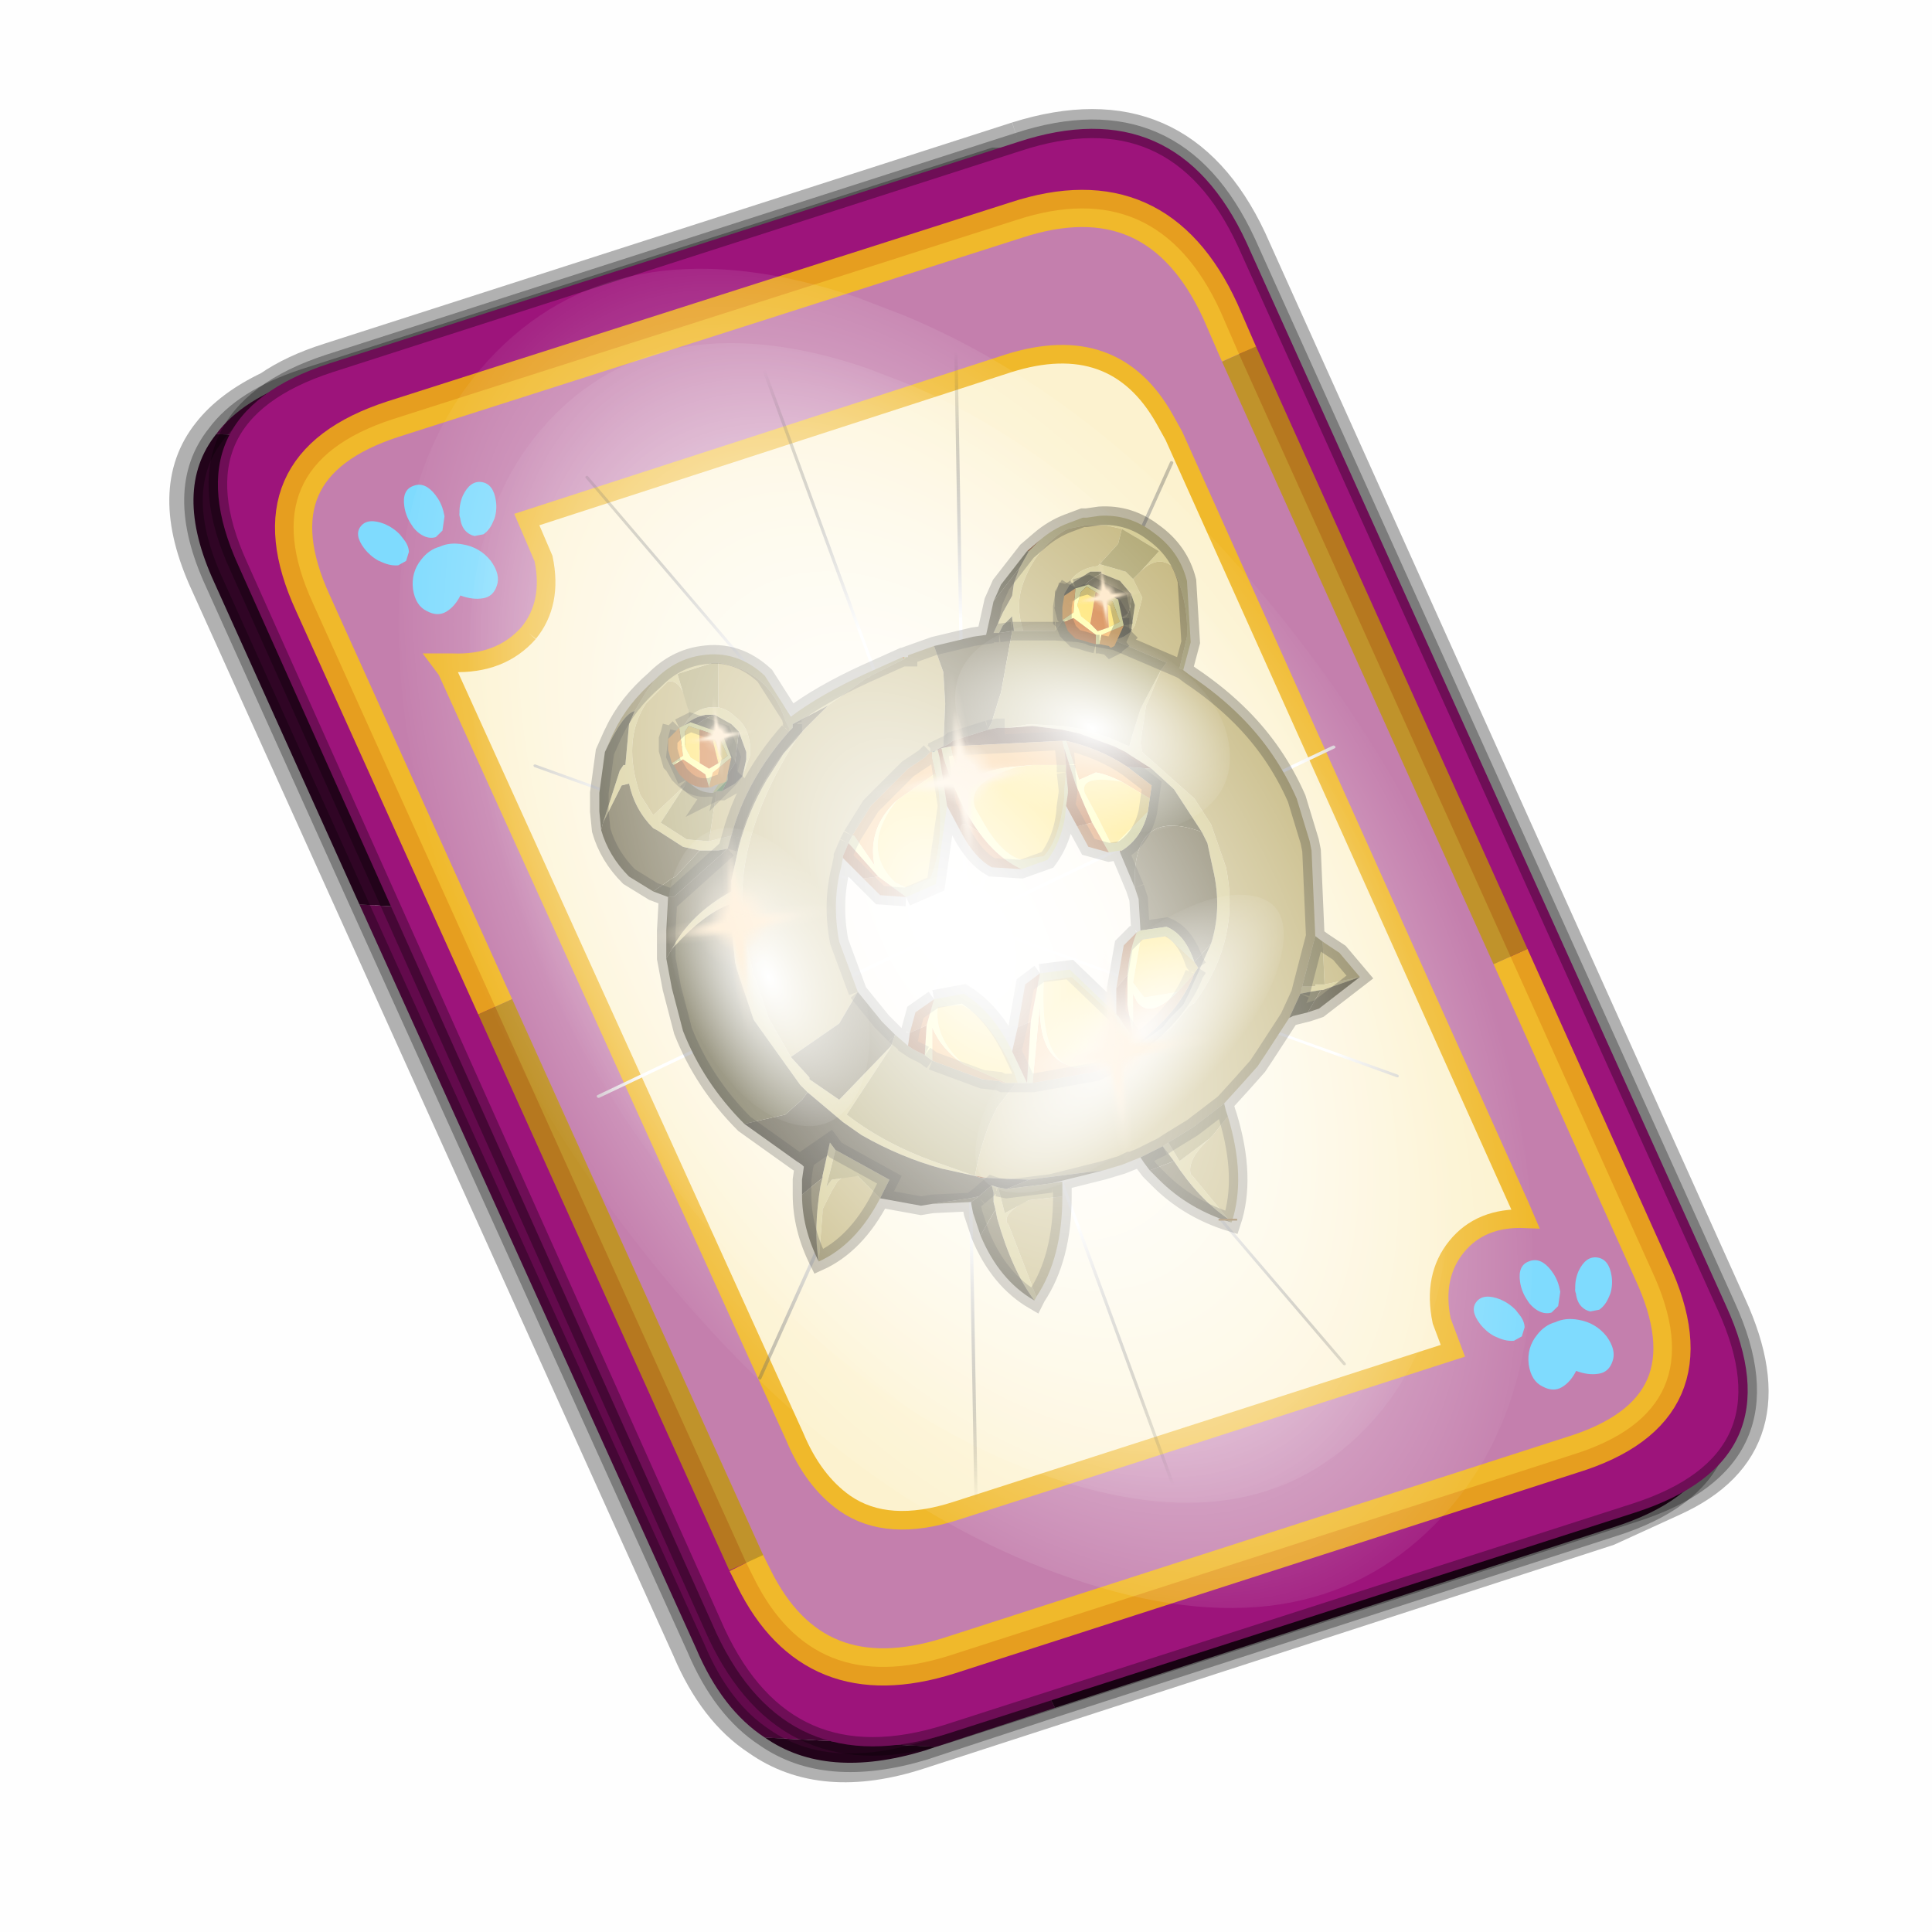 <?xml version='1.0' encoding='UTF-8'?>
<svg xmlns:xlink="http://www.w3.org/1999/xlink" xmlns="http://www.w3.org/2000/svg" version="1.1" width="60px" height="60px" viewBox="0.0 0.0 60.0 60.0"><defs><g id="c1"><path fill="#000000" fill-opacity="0.004" d="M0.0 0.0 L60.0 0.0 60.0 60.0 0.0 60.0 0.0 0.0"/></g><g id="c2"><path fill="none" stroke="#000000" stroke-width="1.0" stroke-opacity="0.302" d="M22.3 0.35 Q26.6 -1.0 28.5 3.05 L41.4 31.7 Q43.1 35.4 39.9 36.85 L38.15 37.65 19.65 43.65 Q17.05 44.5 15.35 43.3 14.2 42.55 13.5 40.9 L0.55 12.25 Q-0.6 9.75 0.6 8.25 1.15 7.55 2.2 7.05 2.85 6.6 3.8 6.3 L22.3 0.35"/><path fill="#300525" stroke="none" d="M25.55 0.9 Q26.9 1.6 27.8 3.55 L40.7 32.15 Q42.6 36.3 38.3 37.65 L23.3 42.5 13.15 21.4 4.6 20.9 0.7 12.25 Q-0.45 9.75 0.75 8.25 L29.8 9.75 25.55 0.9 M20.1 43.55 L19.8 43.65 Q17.15 44.45 15.5 43.3 L20.1 43.55"/><path fill="#630a4c" stroke="none" d="M23.3 42.5 L20.1 43.55 15.5 43.3 Q14.35 42.55 13.65 40.9 L4.6 20.9 13.15 21.4 23.3 42.5 M0.75 8.25 Q1.45 7.3 3.1 6.75 L21.65 0.8 25.55 0.9 29.8 9.75 0.75 8.25"/><path fill="none" stroke="#000000" stroke-width="0.5" stroke-opacity="0.302" d="M25.55 0.9 Q26.9 1.6 27.8 3.55 L40.7 32.15 Q42.6 36.3 38.3 37.65 L23.3 42.5 20.1 43.55 19.8 43.65 Q17.15 44.45 15.5 43.3 14.35 42.55 13.65 40.9 L4.6 20.9 0.7 12.25 Q-0.45 9.75 0.75 8.25 1.45 7.3 3.1 6.75 L21.65 0.8 25.55 0.9"/><path fill="#9d147b" stroke="none" d="M14.2 40.5 L1.35 11.8 Q-0.5 7.75 3.8 6.35 L22.3 0.4 Q26.55 -1.0 28.45 3.1 L41.35 31.7 Q43.25 35.85 38.9 37.25 L20.4 43.2 Q16.1 44.55 14.2 40.5"/><path fill="none" stroke="#000000" stroke-width="0.5" stroke-opacity="0.302" d="M14.2 40.5 L1.35 11.8 Q-0.5 7.75 3.8 6.35 L22.3 0.4 Q26.55 -1.0 28.45 3.1 L41.35 31.7 Q43.25 35.85 38.9 37.25 L20.4 43.2 Q16.1 44.55 14.2 40.5"/><path fill="#fcf2cf" stroke="none" d="M9.15 13.6 Q9.8 12.8 9.55 11.6 L9.1 10.55 22.05 6.35 Q24.9 5.45 26.25 7.85 L26.5 8.3 35.8 29.0 35.95 29.35 Q34.75 29.3 34.1 30.1 33.45 30.9 33.7 32.1 L34.0 32.9 20.65 37.2 Q18.8 37.8 17.65 37.0 16.8 36.4 16.3 35.2 L6.95 14.6 6.8 14.4 7.1 14.4 Q8.4 14.45 9.15 13.6"/><path fill="#c47fad" stroke="none" d="M8.25 23.65 L3.35 12.8 Q1.65 9.1 5.5 7.85 L22.25 2.5 Q26.05 1.25 27.75 4.95 L28.25 6.1 35.55 22.3 39.35 30.75 Q41.1 34.5 37.2 35.7 L20.45 41.1 Q16.8 42.25 15.2 39.0 L15.0 38.6 8.25 23.65 M9.15 13.6 Q8.4 14.45 7.1 14.4 L6.8 14.4 6.95 14.6 16.3 35.2 Q16.8 36.4 17.65 37.0 18.8 37.8 20.65 37.2 L34.0 32.9 33.7 32.1 Q33.45 30.9 34.1 30.1 34.75 29.3 35.95 29.35 L35.8 29.0 26.5 8.3 26.25 7.85 Q24.9 5.45 22.05 6.35 L9.1 10.55 9.55 11.6 Q9.8 12.8 9.15 13.6"/><path fill="none" stroke="#ffcc00" stroke-width="1.0" stroke-opacity="0.749" d="M8.25 23.65 L3.35 12.8 Q1.65 9.1 5.5 7.85 L22.25 2.5 Q26.05 1.25 27.75 4.95 L28.25 6.1 M35.55 22.3 L39.35 30.75 Q41.1 34.5 37.2 35.7 L20.45 41.1 Q16.8 42.25 15.2 39.0 L15.0 38.6"/><path fill="none" stroke="#bf9900" stroke-width="1.0" stroke-opacity="0.749" d="M28.25 6.1 L35.55 22.3 M15.0 38.6 L8.25 23.65"/><path fill="none" stroke="#f0b92b" stroke-width="0.5" d="M9.15 13.6 Q9.8 12.8 9.55 11.6 L9.1 10.55 22.05 6.35 Q24.9 5.45 26.25 7.85 L26.5 8.3 35.8 29.0 35.95 29.35 Q34.75 29.3 34.1 30.1 33.45 30.9 33.7 32.1 L34.0 32.9 20.65 37.2 Q18.8 37.8 17.65 37.0 16.8 36.4 16.3 35.2 L6.95 14.6 6.8 14.4 7.1 14.4 Q8.4 14.45 9.15 13.6"/></g><g id="c3"><path fill="#7fdbfe" stroke="none" d="M10.75 4.9 Q10.75 4.6 10.9 4.35 11.25 3.45 11.95 2.75 13.3 1.5 14.35 2.1 15.4 2.7 14.95 4.45 14.7 5.4 14.1 6.15 L13.75 6.5 Q13.1 7.15 12.35 7.35 L11.4 7.2 Q10.95 6.9 10.75 6.4 10.5 5.75 10.75 4.9 M7.5 5.9 Q7.0 5.85 6.6 5.5 6.05 5.0 5.8 4.15 L5.7 3.6 Q5.55 2.65 5.8 1.7 6.25 0.0 7.5 0.0 L7.6 0.0 Q8.85 0.0 9.3 1.7 9.55 2.65 9.4 3.6 L9.3 4.15 8.5 5.5 7.6 5.9 7.5 5.9 M4.35 4.9 Q4.6 5.75 4.35 6.4 L3.7 7.2 2.75 7.35 Q2.0 7.15 1.35 6.5 L1.0 6.15 Q0.4 5.4 0.15 4.45 -0.3 2.7 0.75 2.1 1.8 1.5 3.15 2.75 3.85 3.45 4.2 4.35 L4.35 4.9 M5.5 13.7 Q4.45 13.9 3.65 12.95 2.75 12.0 3.2 10.25 3.7 8.5 5.25 7.6 6.4 6.9 7.55 7.0 8.75 6.9 9.9 7.6 11.45 8.5 11.95 10.25 12.35 12.0 11.5 12.95 10.7 13.9 9.65 13.7 8.55 13.5 7.55 12.6 6.55 13.5 5.5 13.7"/></g><g id="c4"><g><use transform="matrix(1.0,0.0,0.0,1.0,0.0,0.0)" xlink:href="#c3"/></g></g><radialGradient gradientUnits="userSpaceOnUse" r="819.2" cx="0" cy="0" spreadMethod="pad" gradientTransform="matrix(0.091,0.0,0.0,0.091,0.6,3.4)" id="gradient1"><stop offset="0.0" stop-color="#ffffff"/><stop offset="1.0" stop-color="#ffffff" stop-opacity="0.0"/></radialGradient><g id="c5"><path stroke="none" fill="url(#gradient1)" d="M36.65 -54.65 Q60.05 -42.0 69.75 -17.95 80.55 8.9 68.0 34.1 55.45 59.35 26.8 68.2 -1.8 77.05 -29.7 64.3 -57.6 51.6 -68.45 24.75 -79.3 -2.05 -66.75 -27.25 L-66.7 -27.3 Q-54.1 -52.5 -25.5 -61.4 3.1 -70.2 31.0 -57.5 L36.65 -54.65"/></g><g id="c6"><g><use transform="matrix(1.0,0.0,0.0,1.0,0.0,0.0)" xlink:href="#c5"/></g></g><radialGradient gradientUnits="userSpaceOnUse" r="819.2" cx="0" cy="0" spreadMethod="pad" gradientTransform="matrix(0.209,0.0,0.0,0.177,67.15,107.2)" id="gradient2"><stop offset="0.357" stop-color="#ffffff"/><stop offset="0.671" stop-opacity="0.0"/></radialGradient><g id="c7"><path fill="none" stroke-linejoin="round" stroke-linecap="round" stroke="url(#gradient2)" stroke-width="0.5" d="M136.55 165.8 L68.6 106.0 68.4 106.0 118.25 201.5 M68.2 105.7 L68.25 105.8 68.25 105.75 68.2 105.7 0.0 45.7 M68.25 105.8 L68.3 105.85 68.3 105.8 68.25 105.75 49.95 0.05 M0.05 97.7 L68.15 105.95 68.25 105.85 68.25 105.8 M68.3 105.85 L68.25 105.85 68.3 106.0 68.3 105.85 68.3 105.8 68.35 105.8 68.3 105.8 86.6 18.35 M50.0 193.2 L68.3 106.0 68.15 105.95 18.25 151.55 M68.4 106.0 L68.3 106.0 86.55 211.5 M68.4 106.0 L68.3 105.85 M68.6 106.0 L68.35 105.8 118.25 60.15 M136.6 114.25 L68.6 106.0 M68.2 105.7 L18.25 10.05"/></g><g id="c8"><g><use transform="matrix(1.0,0.0,0.0,1.0,0.0,0.0)" xlink:href="#c7"/></g></g><g id="c9"><path fill="#d0c586" stroke="none" d="M26.75 14.6 L26.95 13.85 26.85 12.2 Q26.65 11.4 25.95 10.9 25.3 10.4 24.5 10.45 L24.15 10.5 24.05 10.5 23.65 10.65 Q23.25 10.8 22.9 11.1 L22.6 11.4 22.35 11.85 22.2 12.25 22.15 12.6 21.9 13.05 21.65 13.6 21.8 13.6 21.9 13.4 22.15 13.15 22.15 13.2 22.2 13.55 22.45 13.55 Q22.25 12.95 22.4 12.4 22.7 11.4 23.55 10.85 L23.65 10.8 24.15 10.7 24.65 10.7 25.1 10.8 26.1 11.4 25.6 11.95 Q26.05 11.5 26.45 11.8 26.9 12.75 26.85 13.7 L26.65 14.55 26.75 14.6 M19.2 14.25 L18.2 14.7 Q17.0 15.25 16.2 15.85 L15.5 14.75 Q14.75 14.05 13.8 14.2 13.1 14.3 12.55 14.85 L12.3 15.2 12.0 15.7 11.85 16.05 11.75 17.15 11.7 17.15 11.6 17.3 11.15 18.7 11.65 17.7 11.85 17.65 Q12.0 18.35 12.5 18.85 L12.6 18.9 13.3 19.35 13.75 19.45 14.25 19.45 14.5 19.4 14.6 19.05 14.0 19.2 13.4 19.15 12.7 18.7 13.35 17.7 12.5 18.5 12.15 17.95 Q11.65 16.5 12.3 15.5 L12.9 14.9 Q13.3 14.85 13.45 15.7 L13.15 14.7 14.1 14.4 14.25 14.4 Q15.6 14.6 16.05 15.95 L16.15 16.15 16.15 16.25 16.25 16.15 16.25 16.05 17.2 15.55 18.25 14.8 18.3 14.8 18.35 14.75 18.45 14.7 19.25 14.3 19.2 14.25 M22.75 31.55 L22.8 31.45 22.05 29.5 22.0 29.45 22.0 29.35 Q22.05 29.1 22.6 28.85 L21.95 29.2 21.85 28.8 21.8 28.6 21.75 28.5 21.6 28.45 21.65 28.65 21.65 28.9 21.7 29.1 21.75 29.35 Q22.15 30.75 22.75 31.55 M24.55 11.95 L24.55 12.0 25.05 12.2 25.35 12.55 25.45 12.85 25.35 13.55 25.45 13.4 25.65 12.65 25.4 12.15 25.2 11.95 24.5 11.75 24.45 11.8 Q24.0 11.85 23.75 12.15 L23.7 12.3 24.25 11.95 24.55 11.95 M26.15 14.6 L25.7 15.45 25.6 15.65 25.35 16.45 25.3 16.65 24.85 16.45 24.15 16.2 23.5 16.1 22.6 16.05 22.05 16.15 22.7 16.1 23.5 16.2 23.95 16.3 24.9 16.65 25.2 16.8 25.35 16.9 25.9 17.25 26.5 17.8 27.25 18.95 27.4 19.25 27.55 19.95 Q27.8 21.0 27.5 21.95 L26.9 23.3 26.75 23.6 26.4 23.95 26.2 24.2 24.9 25.15 24.4 25.4 24.7 25.35 26.4 24.25 26.45 24.2 26.9 23.65 27.05 23.55 Q28.3 21.85 27.9 19.9 L27.5 18.75 27.05 18.05 25.7 16.85 25.65 16.8 25.6 16.55 25.75 15.55 25.8 15.45 26.15 14.6 M16.2 15.85 L16.25 16.05 16.2 15.85 M14.9 17.45 L15.1 16.9 15.1 16.7 15.1 16.6 Q15.05 16.1 14.7 15.85 14.5 15.65 14.25 15.6 L14.0 15.6 Q13.65 15.65 13.45 15.9 L13.35 16.05 13.2 16.25 Q13.45 15.9 13.9 15.8 L14.15 15.8 14.6 16.05 14.8 16.25 15.0 16.8 15.0 17.0 14.9 17.45 M16.35 16.45 L16.0 16.85 15.55 17.55 Q15.05 18.4 14.8 19.35 L14.6 20.25 14.6 20.55 Q13.5 21.15 13.0 22.1 13.85 21.15 14.55 20.9 L14.7 22.45 14.75 22.65 15.2 24.0 16.45 25.75 16.65 25.95 17.6 26.75 18.1 27.1 Q19.15 27.7 20.25 28.0 L21.15 28.2 20.3 27.9 Q18.8 27.4 17.7 26.55 L18.85 24.8 18.9 24.7 17.5 26.15 16.7 25.6 16.7 25.55 16.2 25.0 15.6 23.95 15.25 22.9 15.2 22.8 14.95 21.65 14.95 21.5 Q14.6 19.2 16.35 16.45 M30.55 23.05 L30.4 23.05 30.35 23.05 30.3 23.05 30.3 23.1 29.95 23.1 29.9 23.3 30.15 23.25 30.45 23.2 30.5 23.2 31.5 22.85 30.55 23.05 M17.4 27.5 L17.25 27.3 17.05 28.2 17.05 28.25 17.0 28.45 Q16.8 29.65 16.95 30.5 L17.05 29.2 17.05 29.15 17.05 29.1 17.3 28.6 17.45 28.35 Q17.7 28.1 18.0 28.2 L17.3 28.3 17.15 28.5 17.2 28.3 17.4 27.5 M27.95 29.35 L27.0 28.2 26.95 28.15 Q26.85 27.75 27.45 27.2 L26.65 27.8 26.35 27.3 26.2 27.4 26.5 27.8 Q27.15 28.8 27.95 29.35"/><path fill="#bfb072" stroke="none" d="M20.05 13.95 L19.35 14.2 19.35 14.25 19.3 14.25 19.25 14.3 18.45 14.7 18.35 14.75 18.3 14.8 18.25 14.8 17.2 15.55 16.55 16.2 16.35 16.45 Q14.6 19.2 14.95 21.5 L14.95 21.65 15.2 22.8 15.25 22.9 15.6 23.95 16.2 25.0 17.5 24.1 18.0 23.25 17.5 21.9 Q17.3 20.85 17.55 19.9 L17.6 19.65 17.6 19.6 17.75 19.25 17.8 19.15 17.85 19.05 18.35 18.25 19.35 17.25 19.8 16.95 19.85 16.9 19.9 16.85 19.95 16.8 20.0 16.8 20.1 16.75 20.3 16.65 20.35 15.5 20.3 14.65 20.05 13.95 M12.55 14.85 Q11.8 15.5 11.45 16.25 L11.4 16.35 11.2 16.8 Q11.7 15.75 12.0 15.7 L12.3 15.2 12.55 14.85 M16.95 30.5 Q17.95 30.05 18.6 28.8 L18.0 28.2 Q17.7 28.1 17.45 28.35 L17.3 28.6 17.05 29.1 17.05 29.15 17.05 29.2 16.95 30.5 M22.8 31.45 Q23.5 30.4 23.5 28.75 L22.6 28.85 Q22.05 29.1 22.0 29.35 L22.0 29.45 22.05 29.5 22.8 31.45 M24.6 28.05 L25.1 27.9 25.35 27.8 25.6 27.7 26.2 27.4 26.35 27.3 27.0 26.9 27.85 26.25 28.35 25.7 28.75 25.25 28.95 24.95 29.6 23.95 29.9 23.3 29.95 23.1 30.3 21.75 30.2 19.45 30.15 19.2 29.8 18.05 Q29.25 16.8 28.3 15.85 27.7 15.25 26.95 14.75 L26.75 14.6 26.65 14.55 26.85 13.7 Q26.9 12.75 26.45 11.8 26.05 11.5 25.6 11.95 L25.4 12.15 25.65 12.65 25.45 13.4 25.35 13.55 25.3 13.6 25.15 13.7 24.9 13.8 26.3 14.4 26.15 14.6 25.8 15.45 25.75 15.55 25.6 16.55 25.65 16.8 25.7 16.85 27.05 18.05 27.5 18.75 27.9 19.9 Q28.3 21.85 27.05 23.55 L26.9 23.65 26.45 24.2 26.4 24.25 24.7 25.35 24.4 25.4 22.7 25.7 22.6 25.7 22.55 25.7 22.35 25.7 22.3 25.7 22.25 25.7 21.75 26.35 Q21.35 27.1 21.15 28.2 L21.2 28.2 21.45 28.25 22.6 28.3 24.15 28.1 24.6 28.05 M28.05 29.45 Q28.45 28.25 27.95 26.6 L27.55 27.1 27.45 27.2 Q26.85 27.75 26.95 28.15 L27.0 28.2 27.95 29.35 27.95 29.4 28.05 29.45 M31.5 22.85 L30.95 22.2 30.5 21.9 30.55 23.05 31.5 22.85 M25.1 10.8 L24.65 10.7 24.15 10.7 23.65 10.8 23.55 10.85 Q22.7 11.4 22.4 12.4 22.25 12.95 22.45 13.55 L23.3 13.55 23.6 13.15 23.55 12.95 23.55 12.55 23.7 12.3 23.75 12.15 Q24.0 11.85 24.45 11.8 L24.5 11.75 25.0 11.2 25.1 10.8 M26.3 14.4 L26.65 14.55 26.3 14.4 M16.15 16.25 L16.15 16.15 16.05 15.95 Q15.6 14.6 14.25 14.4 L14.25 15.6 Q14.5 15.65 14.7 15.85 15.05 16.1 15.1 16.6 L15.1 16.7 15.1 16.9 14.9 17.45 14.7 17.65 14.35 17.85 14.2 17.85 14.0 19.2 14.6 19.05 Q15.0 17.55 16.15 16.25 M13.45 15.7 Q13.3 14.85 12.9 14.9 L12.3 15.5 Q11.65 16.5 12.15 17.95 L12.5 18.5 13.35 17.7 13.4 17.55 13.1 16.9 13.15 16.45 13.2 16.25 13.35 16.05 13.45 15.9 13.45 15.7"/><path fill="#7e3301" stroke="none" d="M22.9 11.1 L22.55 11.4 22.6 11.4 22.9 11.1 M24.55 12.0 L24.55 11.95 24.55 12.0 M21.15 28.2 L21.3 28.25 21.45 28.25 21.2 28.2 21.15 28.2"/><path fill="#6d2c01" stroke="none" d="M21.05 28.9 L21.05 28.95 21.05 28.9 M24.55 12.0 L24.55 11.95 24.55 12.0 M25.05 19.5 L25.1 19.45 25.05 19.45 25.05 19.5"/><path fill="#5f5a3a" stroke="none" d="M22.55 11.4 L21.85 12.3 21.65 12.75 22.35 11.85 22.6 11.4 22.55 11.4 M11.2 16.8 L11.05 17.9 11.05 18.0 11.05 18.4 11.1 18.9 11.15 18.7 11.6 17.3 11.7 17.15 11.75 17.15 11.85 16.05 12.0 15.7 Q11.7 15.75 11.2 16.8 M12.5 20.55 L12.9 20.7 13.05 20.7 14.5 19.4 14.25 19.45 13.75 19.45 13.1 20.15 13.0 20.2 12.5 20.55 M12.85 22.35 L13.0 23.15 13.3 24.3 Q13.85 25.7 14.95 26.8 L16.05 26.55 16.5 26.15 16.65 25.95 16.45 25.75 15.2 24.0 14.75 22.65 14.7 22.45 14.55 20.9 Q13.85 21.15 13.0 22.1 L12.85 22.35 M21.05 28.95 L21.1 29.2 21.3 29.8 21.7 29.1 21.65 28.9 21.65 28.65 21.6 28.45 21.25 28.75 21.05 28.9 21.05 28.95 M25.6 27.7 L25.7 27.85 25.85 28.05 26.5 27.8 26.2 27.4 25.6 27.7 M29.6 23.95 L29.7 23.9 30.1 23.8 30.45 23.2 30.15 23.25 29.9 23.3 29.6 23.95 M22.2 13.55 L22.15 13.2 22.15 13.15 21.9 13.4 21.8 13.6 22.15 13.55 22.2 13.55 M24.55 11.95 L24.25 11.95 23.7 12.3 23.55 12.55 23.55 12.95 23.6 12.85 23.75 12.7 24.1 12.55 Q23.95 12.3 24.55 12.0 L24.55 11.95 M25.35 13.55 L25.45 12.85 25.35 12.55 Q25.35 13.25 25.05 13.2 L25.05 13.4 25.05 13.55 24.9 13.8 25.15 13.7 25.3 13.6 25.35 13.55 M25.9 17.25 L25.25 17.2 25.9 17.7 25.85 18.05 25.8 18.4 Q25.65 19.1 25.1 19.45 L25.05 19.5 25.45 20.45 Q25.35 18.25 27.25 18.95 L26.5 17.8 25.9 17.25 M14.8 16.25 L14.6 16.05 14.15 15.8 Q13.45 16.05 13.45 16.55 L13.65 16.5 Q14.0 16.45 14.2 16.65 L14.5 17.2 14.5 17.3 14.5 17.4 14.7 17.1 14.8 16.25 M25.45 24.7 L25.4 24.7 24.9 25.15 26.2 24.2 26.4 23.95 26.75 23.6 26.9 23.3 27.5 21.95 27.05 22.45 27.15 22.6 27.05 22.75 Q26.65 23.8 25.5 24.65 L25.45 24.7"/><path fill="#696141" stroke="none" d="M21.65 12.75 L21.45 13.65 21.1 13.7 20.05 13.95 20.3 14.65 20.35 15.5 20.3 16.65 Q20.45 16.6 20.55 16.5 L21.5 16.2 21.6 16.0 21.8 15.35 21.85 15.2 22.15 13.55 21.8 13.6 21.65 13.6 21.9 13.05 22.15 12.6 22.2 12.25 22.35 11.85 21.65 12.75 M11.1 18.9 Q11.3 19.6 11.85 20.15 L12.5 20.55 13.0 20.2 13.1 20.15 13.75 19.45 13.3 19.35 12.6 18.9 12.5 18.85 Q12.0 18.35 11.85 17.65 L11.65 17.7 11.15 18.7 11.1 18.9 M12.9 20.7 L12.85 21.6 12.85 22.35 13.0 22.1 Q13.5 21.15 14.6 20.55 L14.6 20.25 14.8 19.35 Q15.05 18.4 15.55 17.55 L16.0 16.85 16.35 16.45 16.55 16.2 17.2 15.55 16.25 16.05 16.25 16.15 16.15 16.25 Q15.0 17.55 14.6 19.05 L14.5 19.4 13.05 20.7 12.9 20.7 M16.5 28.7 Q16.5 29.6 16.95 30.5 16.8 29.65 17.0 28.45 L17.05 28.25 16.5 28.7 M20.0 28.95 L21.05 28.9 21.25 28.75 21.0 28.8 20.0 28.95 M21.3 29.8 Q21.8 31.0 22.75 31.55 22.15 30.75 21.75 29.35 L21.7 29.1 21.3 29.8 M23.2 28.4 L24.6 28.05 24.15 28.1 22.6 28.3 22.0 28.55 23.2 28.4 M25.85 28.05 L26.1 28.3 Q26.9 29.1 28.05 29.45 L27.95 29.4 27.95 29.35 Q27.15 28.8 26.5 27.8 L25.85 28.05 M30.1 23.8 L30.25 23.75 30.4 23.7 31.5 22.85 30.5 23.2 30.45 23.2 30.1 23.8 M25.35 12.55 L25.05 12.2 24.55 12.0 Q23.95 12.3 24.1 12.55 L24.7 12.7 24.85 12.85 25.05 13.2 Q25.35 13.25 25.35 12.55 M27.25 18.95 Q25.35 18.25 25.45 20.45 L25.55 20.75 25.6 21.6 26.3 21.5 Q26.8 21.7 27.05 22.45 L27.5 21.95 Q27.8 21.0 27.55 19.95 L27.4 19.25 27.25 18.95 M21.45 13.65 L21.65 13.6 21.45 13.65 M16.2 25.0 L16.7 25.55 16.7 25.6 17.5 26.15 18.9 24.7 19.0 24.4 18.65 24.05 18.0 23.25 17.5 24.1 16.2 25.0"/><path fill="#a89e64" stroke="none" d="M23.5 28.75 L23.5 28.35 23.2 28.4 22.0 28.55 21.75 28.5 21.8 28.6 21.85 28.8 21.95 29.2 22.6 28.85 23.5 28.75 M27.95 26.6 L27.9 26.45 27.85 26.25 27.0 26.9 26.35 27.3 26.65 27.8 27.45 27.2 27.55 27.1 27.95 26.6 M30.5 21.9 L30.3 21.75 29.95 23.1 30.3 23.1 30.3 23.05 30.35 23.05 30.4 23.05 30.55 23.05 30.5 21.9 M25.6 11.95 L26.1 11.4 25.1 10.8 25.0 11.2 24.5 11.75 25.2 11.95 25.4 12.15 25.6 11.95 M22.45 13.55 L22.2 13.55 22.15 13.55 21.85 15.2 21.8 15.35 21.6 16.0 21.5 16.2 21.75 16.15 21.8 16.15 21.9 16.15 21.95 16.15 22.05 16.15 22.6 16.05 23.5 16.1 24.15 16.2 24.85 16.45 25.3 16.65 25.35 16.45 25.6 15.65 25.7 15.45 26.15 14.6 26.3 14.4 24.9 13.8 24.85 13.8 24.3 13.7 24.2 13.65 23.95 13.6 23.3 13.55 23.95 13.6 23.6 13.15 23.3 13.55 22.45 13.55 M14.0 19.2 L14.2 17.85 14.1 17.9 Q13.75 17.9 13.5 17.65 L13.4 17.55 13.35 17.7 12.7 18.7 13.4 19.15 14.0 19.2 M14.25 15.6 L14.25 14.4 14.1 14.4 13.15 14.7 13.45 15.7 13.45 15.9 Q13.65 15.65 14.0 15.6 L14.25 15.6 M18.9 24.7 L18.85 24.8 17.7 26.55 Q18.8 27.4 20.3 27.9 L21.15 28.2 Q21.35 27.1 21.75 26.35 L22.25 25.7 22.2 25.7 21.9 25.7 21.8 25.65 21.35 25.6 20.0 25.1 19.8 24.95 19.7 24.9 19.5 24.8 19.35 24.7 19.0 24.4 18.9 24.7 M18.6 28.8 L18.85 28.3 17.4 27.5 17.2 28.3 17.15 28.5 17.3 28.3 18.0 28.2 18.6 28.8"/><path fill="#75d74a" stroke="none" d="M24.9 13.8 L24.85 13.8 24.9 13.8"/><path fill="#431b01" stroke="none" d="M22.05 16.15 L21.95 16.15 21.9 16.15 21.8 16.15 21.75 16.15 21.5 16.2 20.55 16.5 Q20.45 16.6 20.3 16.65 L20.1 16.75 20.15 16.75 20.25 16.7 20.5 16.65 23.45 16.5 23.5 16.5 23.6 16.5 Q24.5 16.7 25.25 17.2 L25.9 17.25 25.35 16.9 25.2 16.8 24.9 16.65 23.95 16.3 23.5 16.2 22.7 16.1 22.05 16.15"/><path fill="#f4a33c" stroke="none" d="M25.85 18.05 L25.9 17.7 25.25 17.2 Q24.5 16.7 23.6 16.5 L23.95 17.55 24.4 17.35 Q24.7 17.4 25.1 17.6 L25.85 18.05 M23.45 16.5 L20.5 16.65 20.55 16.9 20.9 17.8 Q21.15 17.3 22.15 17.2 L22.7 17.15 23.3 17.15 23.6 17.15 23.55 16.7 23.5 16.5 23.45 16.5 M20.0 16.8 L19.95 16.8 19.9 16.85 19.85 16.9 19.8 16.95 19.35 17.25 18.35 18.25 17.85 19.05 17.9 19.05 18.45 19.85 Q18.25 18.85 19.05 18.1 L20.05 17.4 20.1 17.4 20.0 16.95 20.0 16.8 M25.4 24.55 L25.45 24.55 25.5 24.6 25.5 24.65 Q26.65 23.8 27.05 22.75 L26.6 23.25 Q25.85 24.0 25.5 23.5 L25.4 23.3 25.4 23.55 25.4 24.5 25.4 24.55 M24.9 25.15 L23.85 25.3 23.6 25.2 Q22.85 24.9 22.9 23.55 L22.7 25.7 24.4 25.4 24.9 25.15 M22.0 25.7 L20.85 25.2 Q20.25 24.8 20.0 24.2 L20.0 25.1 21.35 25.6 21.8 25.65 21.9 25.7 22.0 25.7"/><path fill="#d7f16b" stroke="none" d="M19.3 14.25 L19.25 14.25 19.25 14.3 19.3 14.25 M23.5 16.5 L23.45 16.5 23.5 16.5 M17.9 19.05 L17.85 19.05 17.9 19.05 M14.5 17.4 L14.5 17.3 14.3 17.6 14.1 17.9 14.2 17.85 14.5 17.55 14.5 17.4 M25.4 24.5 L25.4 24.55 25.4 24.5"/><path fill="#ffff98" stroke="none" d="M25.1 19.45 Q25.65 19.1 25.8 18.4 L24.95 19.25 24.8 19.25 24.45 18.55 24.1 17.9 Q23.95 17.4 25.1 17.6 24.7 17.4 24.4 17.35 L23.95 17.55 23.6 16.5 23.5 16.5 23.55 16.7 23.85 17.65 24.1 18.25 24.3 18.7 24.75 19.5 25.05 19.45 25.1 19.45 M20.5 16.65 L20.25 16.7 20.3 16.95 Q20.7 18.2 21.25 18.95 21.75 19.65 22.4 19.95 L23.1 19.7 Q23.55 19.1 23.6 18.25 L23.65 17.9 23.65 17.8 23.6 17.35 23.55 17.85 23.55 18.05 Q23.4 19.2 23.0 19.6 L22.4 19.7 Q21.85 19.55 21.35 18.65 L21.15 18.3 Q20.9 17.6 22.3 17.2 L22.7 17.15 22.15 17.2 Q21.15 17.3 20.9 17.8 L20.55 16.9 20.5 16.65 M20.0 16.8 L20.0 16.95 20.1 17.4 20.15 17.6 Q20.35 19.25 19.95 20.2 L19.3 20.45 19.0 20.3 18.9 20.2 Q18.1 19.3 19.05 18.1 18.25 18.85 18.45 19.85 L17.9 19.05 17.85 19.05 17.8 19.15 17.75 19.25 18.55 20.15 19.3 20.7 20.1 20.35 20.4 18.25 20.2 16.95 20.15 16.75 20.1 16.75 20.05 16.8 20.0 16.8 M20.05 23.45 L19.85 24.15 19.8 24.95 20.0 25.1 20.0 24.2 Q20.25 24.8 20.85 25.2 20.05 24.5 20.15 23.65 L20.8 23.6 Q21.5 23.95 22.1 25.2 L22.2 25.4 22.3 25.7 22.35 25.7 22.55 25.7 22.15 24.85 Q21.65 23.8 20.85 23.3 L20.05 23.45 M23.6 25.2 Q22.9 24.85 23.0 22.95 L23.75 22.85 24.95 23.95 24.95 24.0 25.4 24.5 25.0 23.9 24.95 23.85 23.7 22.65 22.9 22.75 22.65 24.05 22.55 25.7 22.6 25.7 22.7 25.7 22.9 23.55 Q22.85 24.9 23.6 25.2 M25.25 22.8 L25.25 23.35 25.25 23.6 25.4 24.5 25.4 23.55 25.4 23.3 25.5 23.5 Q25.85 24.0 26.6 23.25 L25.7 23.4 25.4 23.0 25.6 21.85 26.3 21.75 27.05 22.45 27.15 22.6 27.05 22.45 Q26.8 21.7 26.3 21.5 L25.6 21.6 25.5 21.65 Q25.3 22.15 25.25 22.8"/><path fill="#ffde4f" stroke="none" d="M25.8 18.4 L25.85 18.05 25.1 17.6 Q23.95 17.4 24.1 17.9 L24.45 18.55 24.8 19.25 24.95 19.25 25.8 18.4 M23.6 17.35 L23.6 17.15 23.3 17.15 22.7 17.15 22.3 17.2 Q20.9 17.6 21.15 18.3 L21.35 18.65 Q21.85 19.55 22.4 19.7 L23.0 19.6 Q23.4 19.2 23.55 18.05 L23.55 17.85 23.6 17.35 M20.1 17.4 L20.05 17.4 19.05 18.1 Q18.1 19.3 18.9 20.2 L19.0 20.3 19.3 20.45 19.95 20.2 Q20.35 19.25 20.15 17.6 L20.1 17.4 M25.4 24.5 L24.95 24.0 24.95 23.95 23.75 22.85 23.0 22.95 Q22.9 24.85 23.6 25.2 L23.85 25.3 24.9 25.15 25.4 24.7 25.45 24.7 25.5 24.6 25.45 24.55 25.4 24.55 25.4 24.5 M27.15 22.6 L27.05 22.45 26.3 21.75 25.6 21.85 25.4 23.0 25.7 23.4 26.6 23.25 27.05 22.75 27.15 22.6 M22.3 25.7 L22.2 25.4 22.1 25.2 Q21.5 23.95 20.8 23.6 L20.15 23.65 Q20.05 24.5 20.85 25.2 L22.0 25.7 22.2 25.7 22.25 25.7 22.3 25.7"/><path fill="#a34100" stroke="none" d="M20.25 16.7 L20.15 16.75 20.2 16.95 20.4 18.25 20.8 19.0 Q20.65 18.5 21.25 18.95 20.7 18.2 20.3 16.95 L20.25 16.7 M23.6 17.15 L23.6 17.35 23.65 17.8 23.65 17.9 23.6 18.25 23.9 18.8 24.3 18.7 24.1 18.25 23.85 17.65 23.55 16.7 23.6 17.15 M19.95 16.8 L20.0 16.8 19.95 16.8 M18.55 20.15 L17.75 19.25 17.6 19.6 17.6 19.65 18.15 20.2 18.55 20.15 M19.85 24.15 L19.4 24.35 19.35 24.7 19.5 24.8 19.7 24.9 19.8 24.95 19.85 24.15 M25.5 24.6 L25.45 24.7 25.5 24.65 25.5 24.6 M22.55 25.7 L22.65 24.05 22.3 24.2 22.15 24.85 22.55 25.7 M24.95 23.85 L25.0 23.9 25.4 24.5 25.25 23.6 25.25 23.35 25.25 22.8 24.95 23.15 24.95 23.85"/><path fill="#246c41" stroke="none" d="M20.15 16.75 L20.1 16.75 20.15 16.75"/><path fill="#1c5331" stroke="none" d="M20.0 16.8 L20.05 16.8 20.1 16.75 20.0 16.8"/><path fill="#ea6004" stroke="none" d="M19.25 14.25 L19.2 14.25 19.25 14.3 19.25 14.25"/><path fill="#49432e" stroke="none" d="M14.95 26.8 L16.35 27.8 16.5 27.9 16.55 27.95 16.5 28.3 16.5 28.7 17.05 28.25 17.05 28.2 17.25 27.3 17.4 27.5 18.85 28.3 18.6 28.8 19.7 29.0 20.0 28.95 21.0 28.8 21.25 28.75 21.6 28.45 21.75 28.5 22.0 28.55 22.6 28.3 21.45 28.25 21.3 28.25 21.15 28.2 20.25 28.0 Q19.15 27.7 18.1 27.1 L17.6 26.75 16.65 25.95 16.5 26.15 16.05 26.55 14.95 26.8 M14.35 17.85 L14.7 17.65 14.9 17.45 15.0 17.0 15.0 16.8 14.8 16.25 14.7 17.1 14.5 17.4 14.5 17.55 14.35 17.85 M13.2 16.25 L13.15 16.45 13.1 16.9 13.15 16.8 13.3 16.65 13.45 16.55 Q13.45 16.05 14.15 15.8 L13.9 15.8 Q13.45 15.9 13.2 16.25 M16.55 27.95 L16.6 27.75 17.25 27.3 16.6 27.75 16.55 27.95"/><path fill="#339328" stroke="none" d="M19.7 29.0 L20.0 28.95 19.7 29.0 M14.2 17.85 L14.35 17.85 14.5 17.55 14.2 17.85 M11.7 17.15 L11.75 17.15 11.7 17.15"/><path fill="#cc6b22" stroke="none" d="M24.3 18.7 L23.9 18.8 24.2 19.35 24.75 19.5 24.3 18.7 M19.3 20.7 L18.55 20.15 18.15 20.2 18.6 20.65 19.3 20.7 M19.4 24.35 L19.85 24.15 20.05 23.45 19.55 23.8 19.4 24.35 M20.8 19.0 Q21.15 19.65 21.6 19.9 L22.4 19.95 Q21.75 19.65 21.25 18.95 20.65 18.5 20.8 19.0 M22.65 24.05 L22.9 22.75 22.5 23.05 22.3 24.2 22.65 24.05 M25.25 22.8 Q25.3 22.15 25.5 21.65 L25.15 22.0 24.95 23.15 25.25 22.8"/><path fill="none" stroke="#000000" stroke-width="0.5" stroke-opacity="0.302" d="M26.75 14.6 L26.95 13.85 26.85 12.2 Q26.65 11.4 25.95 10.9 25.3 10.4 24.5 10.45 L24.15 10.5 24.05 10.5 23.65 10.65 Q23.25 10.8 22.9 11.1 L22.55 11.4 21.85 12.3 21.65 12.75 21.45 13.65 21.1 13.7 20.05 13.95 19.35 14.2 19.35 14.25 19.3 14.25 19.25 14.25 19.2 14.25 18.2 14.7 Q17.0 15.25 16.2 15.85 L15.5 14.75 Q14.75 14.05 13.8 14.2 13.1 14.3 12.55 14.85 11.8 15.5 11.45 16.25 L11.4 16.35 11.2 16.8 11.05 17.9 11.05 18.0 11.05 18.4 11.1 18.9 Q11.3 19.6 11.85 20.15 L12.5 20.55 12.9 20.7 12.85 21.6 12.85 22.35 13.0 23.15 13.3 24.3 Q13.85 25.7 14.95 26.8 L16.35 27.8 16.5 27.9 16.55 27.95 16.5 28.3 16.5 28.7 Q16.5 29.6 16.95 30.5 17.95 30.05 18.6 28.8 L19.7 29.0 20.0 28.95 21.05 28.9 21.05 28.95 21.1 29.2 21.3 29.8 Q21.8 31.0 22.75 31.55 L22.8 31.45 Q23.5 30.4 23.5 28.75 L23.5 28.35 23.2 28.4 24.6 28.05 25.1 27.9 25.2 27.85 25.3 27.8 25.35 27.8 25.6 27.7 25.7 27.85 25.85 28.05 26.1 28.3 Q26.9 29.1 28.05 29.45 28.45 28.25 27.95 26.6 L27.9 26.45 27.85 26.25 28.35 25.7 28.75 25.25 28.95 24.95 29.6 23.95 29.7 23.9 30.1 23.8 30.25 23.75 30.4 23.7 31.5 22.85 30.95 22.2 30.5 21.9 30.3 21.75 30.2 19.45 30.15 19.2 29.8 18.05 Q29.25 16.8 28.3 15.85 27.7 15.25 26.95 14.75 L26.75 14.6 26.65 14.55 26.3 14.4 24.9 13.8 25.15 13.7 25.3 13.6 25.35 13.55 M22.45 13.55 L22.2 13.55 M21.8 13.6 L21.65 13.6 21.45 13.65 M25.05 13.2 L24.85 12.85 24.7 12.7 24.1 12.55 23.75 12.7 23.6 12.85 23.55 12.95 23.6 13.15 23.95 13.6 24.2 13.65 24.3 13.7 24.85 13.8 24.9 13.8 25.05 13.55 25.05 13.4 25.05 13.2 M21.95 16.15 L21.9 16.15 21.8 16.15 21.75 16.15 21.5 16.2 M22.15 13.55 L22.2 13.55 M24.85 13.8 L24.9 13.8 M25.45 20.45 L25.05 19.5 M25.1 19.45 Q25.65 19.1 25.8 18.4 L25.85 18.05 25.9 17.7 25.25 17.2 Q24.5 16.7 23.6 16.5 L23.5 16.5 23.45 16.5 20.5 16.65 20.25 16.7 20.15 16.75 20.1 16.75 20.3 16.65 Q20.45 16.6 20.55 16.5 L21.5 16.2 M22.15 13.55 L21.8 13.6 M23.3 13.55 L22.45 13.55 M23.55 12.95 L23.55 12.55 23.7 12.3 M23.3 13.55 L23.95 13.6 M23.5 16.5 L23.45 16.5 M23.6 17.15 L23.6 17.35 M23.6 17.15 L23.55 16.7 23.5 16.5 M23.9 18.8 L23.6 18.25 23.65 17.9 23.65 17.8 23.6 17.35 M19.95 16.8 L20.0 16.8 20.1 16.75 20.15 16.75 20.2 16.95 20.4 18.25 20.1 20.35 19.3 20.7 M17.85 19.05 L18.35 18.25 19.35 17.25 19.8 16.95 19.85 16.9 19.9 16.85 19.95 16.8 M20.1 16.75 L20.05 16.8 20.0 16.8 M17.75 19.25 L17.8 19.15 17.85 19.05 M16.25 16.05 L16.2 15.85 M16.15 16.25 L16.25 16.15 16.25 16.05 M16.15 16.25 Q15.0 17.55 14.6 19.05 M14.2 17.85 L14.35 17.85 14.7 17.65 14.9 17.45 M13.2 16.25 L13.15 16.45 13.1 16.9 13.4 17.55 M14.5 17.4 L14.5 17.3 14.5 17.2 14.2 16.65 Q14.0 16.45 13.65 16.5 L13.45 16.55 M14.35 17.85 L14.5 17.55 14.5 17.4 M14.2 17.85 L14.1 17.9 14.3 17.6 14.5 17.3 M13.1 16.9 L13.15 16.8 13.3 16.65 13.45 16.55 M14.1 17.9 Q13.75 17.9 13.5 17.65 L13.4 17.55 M29.9 23.3 L29.95 23.1 30.3 21.75 M14.5 19.4 L14.6 19.05 M14.5 19.4 L13.05 20.7 12.9 20.7 M18.15 20.2 L18.6 20.65 19.3 20.7 M18.15 20.2 L17.6 19.65 17.6 19.6 17.75 19.25 M17.6 19.65 L17.55 19.9 Q17.3 20.85 17.5 21.9 L18.0 23.25 M19.4 24.35 L19.55 23.8 20.05 23.45 M19.8 24.95 L19.7 24.9 19.5 24.8 19.35 24.7 19.4 24.35 M19.0 24.4 L19.35 24.7 M19.0 24.4 L18.65 24.05 18.0 23.25 M18.6 28.8 L18.85 28.3 17.4 27.5 17.25 27.3 16.6 27.75 16.55 27.95 M20.8 19.0 Q21.15 19.65 21.6 19.9 L22.4 19.95 23.1 19.7 Q23.55 19.1 23.6 18.25 M20.8 19.0 L20.4 18.25 M23.9 18.8 L24.2 19.35 24.75 19.5 25.05 19.45 25.05 19.5 M25.4 24.5 L25.4 24.55 25.45 24.55 25.5 24.6 25.45 24.7 25.4 24.7 24.9 25.15 24.4 25.4 22.7 25.7 22.6 25.7 22.55 25.7 22.15 24.85 Q21.65 23.8 20.85 23.3 L20.05 23.45 M22.9 22.75 L23.7 22.65 24.95 23.85 25.0 23.9 25.4 24.5 M25.5 21.65 L25.6 21.6 26.3 21.5 Q26.8 21.7 27.05 22.45 L27.15 22.6 M22.9 22.75 L22.5 23.05 22.3 24.2 22.15 24.85 M22.3 25.7 L22.25 25.7 22.2 25.7 22.0 25.7 M20.0 25.1 L19.8 24.95 M25.05 19.45 L25.1 19.45 M25.6 21.6 L25.55 20.75 25.45 20.45 M25.5 21.65 L25.15 22.0 24.95 23.15 24.95 23.85 M27.05 22.75 L27.15 22.6 M25.45 24.7 L25.5 24.65 Q26.65 23.8 27.05 22.75 M25.1 27.9 L25.35 27.8 M25.1 27.9 L25.3 27.8 M26.2 27.4 L26.35 27.3 27.0 26.9 27.85 26.25 M25.6 27.7 L26.2 27.4 M21.9 25.7 L22.2 25.7 M22.3 25.7 L22.35 25.7 22.55 25.7 M20.0 25.1 L21.35 25.6 21.8 25.65 21.9 25.7 22.0 25.7 M21.75 28.5 L22.0 28.55 23.2 28.4 M21.25 28.75 L21.6 28.45 21.75 28.5 M21.05 28.9 L21.25 28.75 M29.6 23.95 L29.9 23.3"/><path fill="none" stroke="#74511d" stroke-width="0.5" d="M27.95 29.35 L27.95 29.4"/><path fill="#ffff98" stroke="none" d="M24.25 13.35 L24.0 13.15 23.9 12.85 24.0 12.5 24.15 12.35 24.4 12.5 24.7 12.7 24.85 12.75 25.05 13.3 24.75 13.45 24.45 13.55 24.25 13.35 M25.15 13.4 L25.0 12.7 24.2 12.3 23.85 12.4 23.8 13.05 23.5 13.25 23.55 13.3 23.8 13.2 24.4 13.65 24.4 13.9 24.5 13.9 24.55 13.65 25.15 13.4"/><path fill="#ffde4f" stroke="none" d="M24.4 12.5 L24.15 12.35 24.0 12.5 23.9 12.85 24.0 13.15 24.25 13.35 24.4 12.5 M24.75 13.45 L25.05 13.3 24.85 12.75 24.7 12.7 24.75 13.45"/><path fill="#cc6b22" stroke="none" d="M24.25 13.35 L24.45 13.55 24.75 13.45 24.7 12.7 24.4 12.5 24.25 13.35 M24.4 13.9 L24.4 13.65 23.8 13.2 23.55 13.3 23.65 13.55 23.75 13.65 23.85 13.75 24.05 13.8 24.2 13.85 24.4 13.9"/><path fill="#f4a33c" stroke="none" d="M25.15 13.4 L24.55 13.65 24.5 13.9 24.75 13.95 24.8 14.0 24.9 13.95 25.15 13.4 M23.5 13.25 L23.8 13.05 23.85 12.4 23.55 12.6 23.5 12.9 23.5 13.25"/><path fill="none" stroke="#000000" stroke-width="0.5" stroke-opacity="0.302" d="M23.85 12.4 L24.2 12.3 25.0 12.7 25.15 13.4 M24.5 13.9 L24.4 13.9 M23.55 13.3 L23.5 13.25 23.5 12.9 23.55 12.6 23.6 12.5 23.65 12.3 M23.85 12.4 L23.55 12.6 M23.55 13.3 L23.65 13.55 23.75 13.65 23.85 13.75 24.05 13.8 24.2 13.85 24.4 13.9 M24.9 13.95 L24.95 13.9 25.15 13.75 M24.5 13.9 L24.75 13.95 24.8 14.0 24.9 13.95 25.15 13.4"/></g><g id="c10"><g><use transform="matrix(1.0,0.0,0.0,1.0,0.0,0.0)" xlink:href="#c5"/></g></g><radialGradient gradientUnits="userSpaceOnUse" r="819.2" cx="0" cy="0" spreadMethod="pad" gradientTransform="matrix(0.021,0.0,0.0,0.021,0.0,0.0)" id="gradient3"><stop offset="0.196" stop-color="#fee3bc"/><stop offset="0.502" stop-color="#fee3bc" stop-opacity="0.161"/><stop offset="0.761" stop-color="#ffe3bd" stop-opacity="0.0"/></radialGradient><g id="c11"><path stroke="none" fill="url(#gradient3)" d="M9.3 -9.85 Q13.35 -5.8 13.35 0.0 13.35 5.8 9.3 9.3 5.8 13.35 0.0 13.35 -5.8 13.35 -9.85 9.3 -13.35 5.8 -13.35 0.0 -13.35 -5.8 -9.85 -9.85 -5.8 -13.35 0.0 -13.35 5.8 -13.35 9.3 -9.85"/></g><g id="c12"><g><use transform="matrix(1.0,0.0,0.0,1.0,0.0,0.0)" xlink:href="#c11"/></g></g><g id="c13"><g><use transform="matrix(0.004,-1.352,1.394,0.02,40.75,38.25)" xlink:href="#c12"/></g><g><use transform="matrix(0.01,-3.049,0.372,0.005,41.6,40.75)" filter="url(#filter7)" xlink:href="#c12"/></g><g><use transform="matrix(3.049,0.01,-0.005,0.372,40.75,40.2)" filter="url(#filter8)" xlink:href="#c12"/></g></g><filter id="filter7"><feColorMatrix in="SourceGraphic" type="matrix" values="1.0 0.0 0.0 0.0 0.0 0.0 1.0 0.0 0.0 0.0 0.0 0.0 1.0 0.0 0.0 0.0 0.0 0.0 0.719 0.0" result="cxform"/><feComposite operator="in" in2="SourceGraphic" result="color-xform"/></filter><filter id="filter8"><feColorMatrix in="SourceGraphic" type="matrix" values="1.0 0.0 0.0 0.0 0.0 0.0 1.0 0.0 0.0 0.0 0.0 0.0 1.0 0.0 0.0 0.0 0.0 0.0 0.719 0.0" result="cxform"/><feComposite operator="in" in2="SourceGraphic" result="color-xform"/></filter><g id="c14"><path fill="#ffde4f" stroke="none" d="M14.25 17.1 L14.5 16.9 14.25 16.35 14.05 16.3 14.25 17.1 M13.75 16.2 L13.45 16.1 13.35 16.25 13.35 16.65 13.5 16.95 13.75 17.1 13.75 16.2"/><path fill="#ffff98" stroke="none" d="M14.6 16.95 L14.35 16.3 13.5 16.0 13.2 16.15 13.3 16.9 13.0 17.1 13.05 17.15 13.3 17.0 13.9 17.4 14.0 17.75 14.1 17.35 14.6 16.95 M14.05 16.3 L14.25 16.35 14.5 16.9 14.25 17.1 14.0 17.25 13.75 17.1 13.5 16.95 13.35 16.65 13.35 16.25 13.45 16.1 13.75 16.2 14.05 16.3"/><path fill="#f4a33c" stroke="none" d="M14.6 16.95 L14.1 17.35 14.0 17.75 14.05 17.75 14.15 17.7 14.45 17.6 14.6 16.95 M13.0 17.1 L13.3 16.9 13.2 16.15 12.9 16.45 12.9 16.75 13.0 17.1"/><path fill="#cc6b22" stroke="none" d="M14.0 17.75 L13.9 17.4 13.3 17.0 13.05 17.15 13.2 17.4 13.3 17.5 Q13.6 17.8 14.0 17.75 M14.25 17.1 L14.05 16.3 13.75 16.2 13.75 17.1 14.0 17.25 14.25 17.1"/><path fill="none" stroke="#000000" stroke-width="0.5" stroke-opacity="0.302" d="M13.2 16.15 L13.5 16.0 14.35 16.3 14.6 16.95 14.45 17.6 14.55 17.5 14.7 17.3 M13.05 17.15 L13.0 17.1 12.9 16.75 12.9 16.45 12.95 16.3 13.0 16.1 M13.2 16.15 L12.9 16.45 M13.05 17.15 L13.2 17.4 13.3 17.5 Q13.6 17.8 14.0 17.75 L14.05 17.75 14.15 17.7 14.45 17.6"/></g><g id="c15"><g><use transform="matrix(1.0,0.0,0.0,1.0,0.0,0.0)" xlink:href="#c2"/></g><g><use transform="matrix(0.239,-0.087,0.1,0.234,34.25,31.15)" xlink:href="#c4"/></g><g><use transform="matrix(0.239,-0.087,0.1,0.234,4.25,10.3)" xlink:href="#c4"/></g><g><use transform="matrix(0.141,-0.038,0.111,0.226,20.25,20.65)" filter="url(#filter12)" xlink:href="#c6"/></g><g><use transform="matrix(-0.155,0.051,0.084,0.147,22.6,2.3)" filter="url(#filter13)" xlink:href="#c8"/></g><g><use transform="matrix(1.0,0.0,0.0,1.0,0.0,0.0)" xlink:href="#c9"/></g><g><use transform="matrix(-0.032,0.006,0.021,0.058,15.55,22.65)" filter="url(#filter15)" xlink:href="#c10"/></g><g><use transform="matrix(-0.019,0.03,0.051,0.024,24.15,16.05)" filter="url(#filter16)" xlink:href="#c10"/></g><g><use transform="matrix(0.011,0.029,0.059,-0.051,25.1,24.8)" filter="url(#filter17)" xlink:href="#c10"/></g><g><use transform="matrix(-0.065,0.01,0.008,0.074,17.15,18.05)" filter="url(#filter18)" xlink:href="#c13"/></g><g><use transform="matrix(-0.065,0.01,0.008,0.074,23.2,14.15)" filter="url(#filter19)" xlink:href="#c13"/></g><g><use transform="matrix(-0.065,0.01,0.008,0.074,27.3,21.5)" filter="url(#filter20)" xlink:href="#c13"/></g><g><use transform="matrix(1.0,0.0,0.0,1.0,0.0,0.0)" xlink:href="#c14"/></g><g><use transform="matrix(-0.025,0.004,0.003,0.028,15.15,15.1)" filter="url(#filter22)" xlink:href="#c13"/></g><g><use transform="matrix(-0.025,0.004,0.003,0.028,25.55,11.35)" filter="url(#filter23)" xlink:href="#c13"/></g><g><use transform="matrix(0.163,-0.044,0.129,0.261,20.35,20.95)" filter="url(#filter24)" xlink:href="#c6"/></g></g><filter id="filter12"><feColorMatrix in="SourceGraphic" type="matrix" values="0.0 0.0 0.0 0.0 0.797 0.0 0.0 0.0 0.0 0.598 0.0 0.0 0.0 0.0 0.199 0.0 0.0 0.0 1.0 0.0" result="cxform"/><feComposite operator="in" in2="SourceGraphic" result="color-xform"/></filter><filter id="filter13"><feColorMatrix in="SourceGraphic" type="matrix" values="0.0 0.0 0.0 0.0 0.996 0.0 0.0 0.0 0.0 0.996 0.0 0.0 0.0 0.0 0.996 0.0 0.0 0.0 1.0 0.0" result="cxform"/><feComposite operator="in" in2="SourceGraphic" result="color-xform"/></filter><filter id="filter15"><feColorMatrix in="SourceGraphic" type="matrix" values="1.0 0.0 0.0 0.0 0.0 0.0 1.0 0.0 0.0 0.0 0.0 0.0 1.0 0.0 0.0 0.0 0.0 0.0 0.102 0.0" result="cxform"/><feComposite operator="in" in2="SourceGraphic" result="color-xform"/></filter><filter id="filter16"><feColorMatrix in="SourceGraphic" type="matrix" values="1.0 0.0 0.0 0.0 0.0 0.0 1.0 0.0 0.0 0.0 0.0 0.0 1.0 0.0 0.0 0.0 0.0 0.0 0.102 0.0" result="cxform"/><feComposite operator="in" in2="SourceGraphic" result="color-xform"/></filter><filter id="filter17"><feColorMatrix in="SourceGraphic" type="matrix" values="1.0 0.0 0.0 0.0 0.0 0.0 1.0 0.0 0.0 0.0 0.0 0.0 1.0 0.0 0.0 0.0 0.0 0.0 0.102 0.0" result="cxform"/><feComposite operator="in" in2="SourceGraphic" result="color-xform"/></filter><filter id="filter18"><feColorMatrix in="SourceGraphic" type="matrix" values="1.0 0.0 0.0 0.0 0.0 0.0 1.0 0.0 0.0 0.0 0.0 0.0 1.0 0.0 0.0 0.0 0.0 0.0 0.422 0.0" result="cxform"/><feComposite operator="in" in2="SourceGraphic" result="color-xform"/></filter><filter id="filter19"><feColorMatrix in="SourceGraphic" type="matrix" values="1.0 0.0 0.0 0.0 0.0 0.0 1.0 0.0 0.0 0.0 0.0 0.0 1.0 0.0 0.0 0.0 0.0 0.0 0.422 0.0" result="cxform"/><feComposite operator="in" in2="SourceGraphic" result="color-xform"/></filter><filter id="filter20"><feColorMatrix in="SourceGraphic" type="matrix" values="1.0 0.0 0.0 0.0 0.0 0.0 1.0 0.0 0.0 0.0 0.0 0.0 1.0 0.0 0.0 0.0 0.0 0.0 0.422 0.0" result="cxform"/><feComposite operator="in" in2="SourceGraphic" result="color-xform"/></filter><filter id="filter22"><feColorMatrix in="SourceGraphic" type="matrix" values="1.0 0.0 0.0 0.0 0.0 0.0 1.0 0.0 0.0 0.0 0.0 0.0 1.0 0.0 0.0 0.0 0.0 0.0 0.422 0.0" result="cxform"/><feComposite operator="in" in2="SourceGraphic" result="color-xform"/></filter><filter id="filter23"><feColorMatrix in="SourceGraphic" type="matrix" values="1.0 0.0 0.0 0.0 0.0 0.0 1.0 0.0 0.0 0.0 0.0 0.0 1.0 0.0 0.0 0.0 0.0 0.0 0.422 0.0" result="cxform"/><feComposite operator="in" in2="SourceGraphic" result="color-xform"/></filter><filter id="filter24"><feColorMatrix in="SourceGraphic" type="matrix" values="1.0 0.0 0.0 0.0 0.0 0.0 1.0 0.0 0.0 0.0 0.0 0.0 1.0 0.0 0.0 0.0 0.0 0.0 0.23 0.0" result="cxform"/><feComposite operator="in" in2="SourceGraphic" result="color-xform"/></filter></defs><g><g><use transform="matrix(1.0,0.0,0.0,1.0,0.0,0.0)" xlink:href="#c1"/></g><g><use transform="matrix(1.155,0.0,0.0,1.155,5.85,3.95)" xlink:href="#c15"/></g></g></svg>